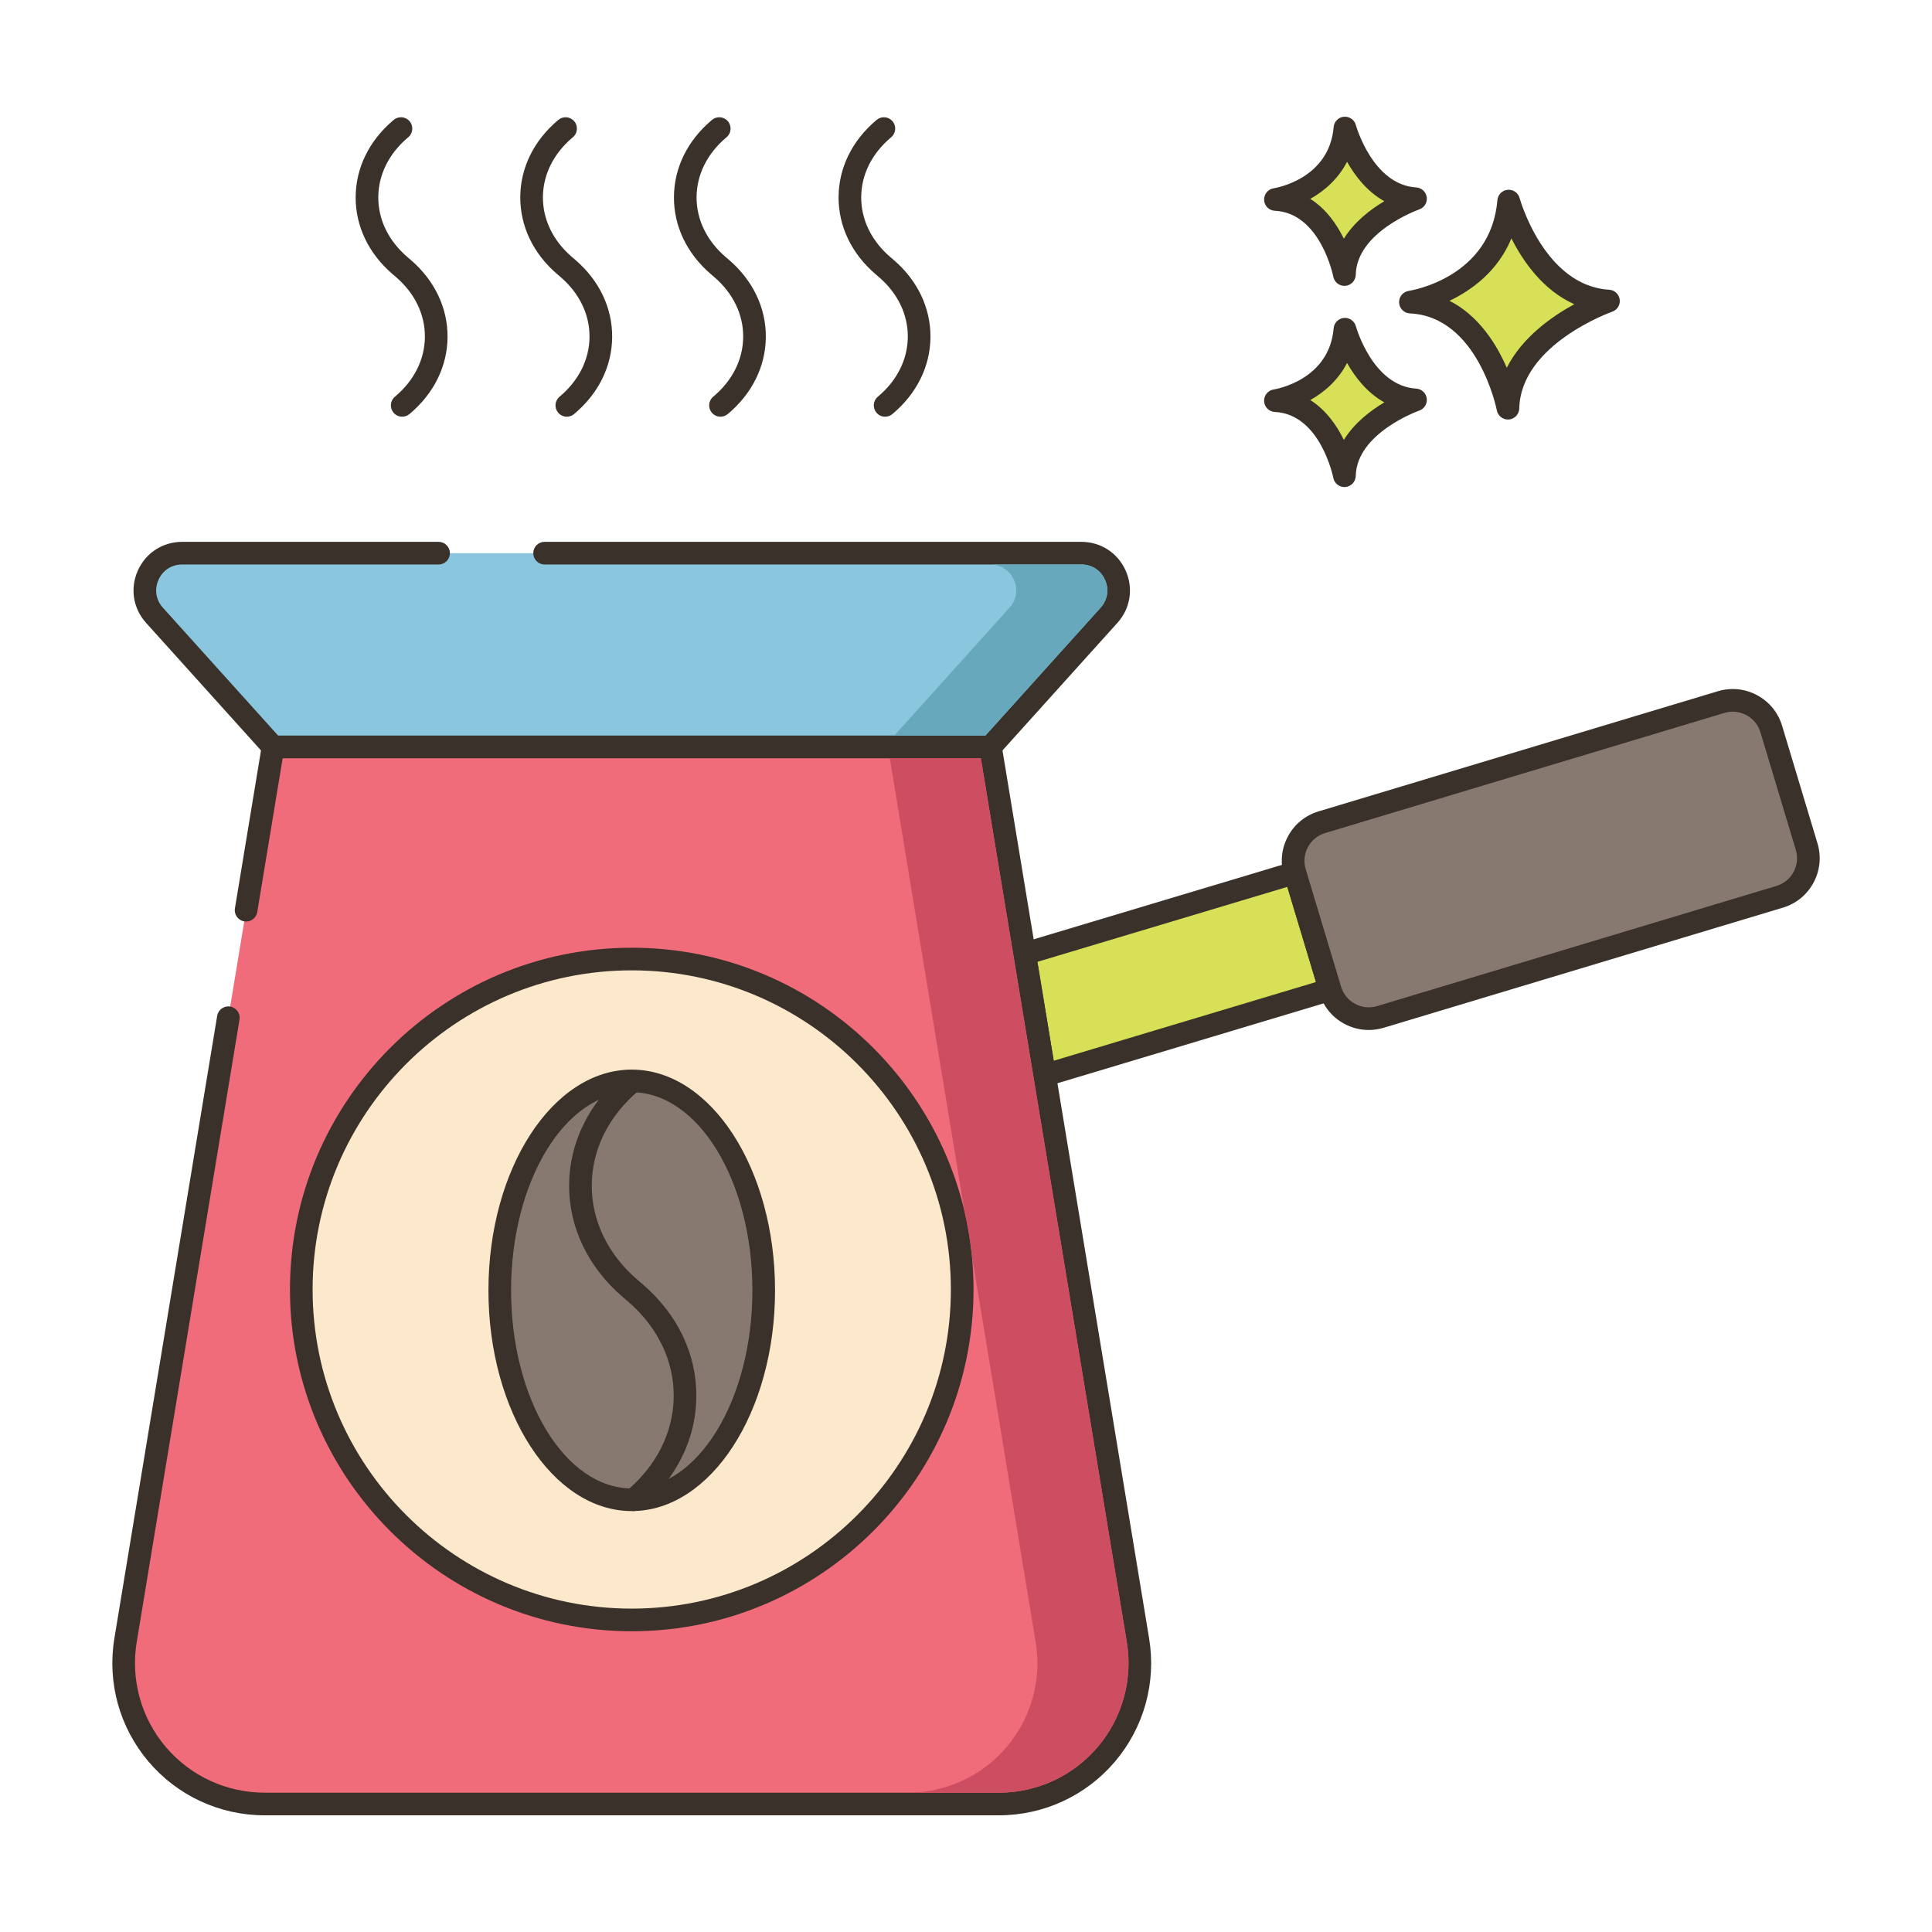 <?xml version="1.0" encoding="utf-8"?>
<!-- Generator: Adobe Illustrator 22.0.1, SVG Export Plug-In . SVG Version: 6.00 Build 0)  -->
<svg version="1.1" id="Layer_2" xmlns="http://www.w3.org/2000/svg" xmlns:xlink="http://www.w3.org/1999/xlink" x="0px" y="0px"
	 viewBox="0 0 256 256" style="enable-background:new 0 0 256 256;" xml:space="preserve">
<style type="text/css">
	.st0{fill:#3A312A;}
	.st1{fill:#D7E057;}
	.st2{fill:#FCE8CB;}
	.st3{fill:#8AC6DD;}
	.st4{fill-rule:evenodd;clip-rule:evenodd;fill:#FCE8CB;}
	.st5{fill:#F5978A;}
	.st6{fill:#87796F;}
	.st7{fill:#F16C7A;}
	.st8{fill:#68A8BC;}
	.st9{fill:#B9BC39;}
	.st10{fill:#CE4E61;}
	.st11{fill:#6B5B51;}
	.st12{fill:#CCAE8B;}
	.st13{fill-rule:evenodd;clip-rule:evenodd;fill:#F16C7A;}
</style>
<g>
	<g>
		<g>
			<path class="st1" d="M199.91,26.64c-0.974,11.564-13.025,13.389-13.025,13.389c10.347,0.487,12.925,14.059,12.925,14.059
				c0.221-9.677,13.321-14.202,13.321-14.202C203.318,39.3,199.91,26.64,199.91,26.64z"/>
		</g>
	</g>
	<g>
		<g>
			<path class="st0" d="M213.222,38.39c-8.604-0.515-11.833-12.024-11.864-12.141c-0.191-0.702-0.851-1.161-1.584-1.102
				c-0.725,0.066-1.298,0.642-1.359,1.367c-0.859,10.215-11.313,11.964-11.754,12.032c-0.763,0.116-1.313,0.791-1.273,1.561
				c0.04,0.771,0.657,1.385,1.428,1.421c9.028,0.425,11.499,12.718,11.522,12.843c0.138,0.711,0.76,1.217,1.473,1.217
				c0.042,0,0.084-0.002,0.126-0.005c0.765-0.064,1.357-0.693,1.375-1.46c0.193-8.509,12.191-12.777,12.313-12.819
				c0.676-0.234,1.092-0.914,0.994-1.622C214.519,38.973,213.936,38.432,213.222,38.39z M199.655,48.735
				c-1.356-3.131-3.709-6.907-7.587-8.877c2.931-1.404,6.408-3.913,8.201-8.272c1.552,3.071,4.2,6.88,8.335,8.723
				C205.597,41.948,201.682,44.714,199.655,48.735z"/>
		</g>
	</g>
	<g>
		<g>
			<path class="st1" d="M178.211,43.621c-0.689,8.179-9.212,9.47-9.212,9.47c7.318,0.344,9.142,9.944,9.142,9.944
				c0.156-6.844,9.422-10.045,9.422-10.045C180.622,52.575,178.211,43.621,178.211,43.621z"/>
		</g>
	</g>
	<g>
		<g>
			<path class="st0" d="M187.652,51.493c-5.766-0.345-7.972-8.186-7.994-8.265c-0.189-0.702-0.859-1.163-1.581-1.102
				c-0.726,0.065-1.3,0.643-1.361,1.368c-0.578,6.87-7.647,8.066-7.942,8.113c-0.763,0.116-1.313,0.791-1.273,1.561
				c0.04,0.771,0.657,1.385,1.428,1.421c6.035,0.284,7.724,8.644,7.739,8.726c0.136,0.713,0.759,1.22,1.473,1.22
				c0.041,0,0.083-0.002,0.125-0.005c0.765-0.063,1.358-0.693,1.376-1.461c0.13-5.708,8.331-8.633,8.412-8.661
				c0.676-0.234,1.093-0.913,0.996-1.622C188.951,52.077,188.366,51.535,187.652,51.493z M178.067,58.288
				c-0.924-1.886-2.34-3.947-4.446-5.28c1.855-1.041,3.697-2.629,4.87-4.916c1.058,1.874,2.654,3.954,4.941,5.224
				C181.583,54.416,179.443,56.056,178.067,58.288z"/>
		</g>
	</g>
	<g>
		<g>
			<path class="st1" d="M178.211,16.963c-0.689,8.179-9.212,9.471-9.212,9.471c7.318,0.344,9.142,9.944,9.142,9.944
				c0.156-6.845,9.422-10.046,9.422-10.046C180.622,25.917,178.211,16.963,178.211,16.963z"/>
		</g>
	</g>
	<g>
		<g>
			<path class="st0" d="M187.652,24.836c-5.766-0.346-7.972-8.187-7.994-8.266c-0.189-0.702-0.859-1.162-1.581-1.102
				c-0.726,0.065-1.3,0.643-1.361,1.368c-0.578,6.871-7.647,8.066-7.942,8.113c-0.763,0.116-1.313,0.791-1.273,1.561
				c0.04,0.771,0.657,1.385,1.428,1.421c6.035,0.284,7.724,8.645,7.739,8.727c0.136,0.713,0.759,1.22,1.473,1.22
				c0.041,0,0.083-0.002,0.125-0.005c0.765-0.063,1.358-0.693,1.376-1.461c0.13-5.708,8.331-8.633,8.412-8.661
				c0.676-0.234,1.093-0.913,0.996-1.622C188.951,25.42,188.366,24.879,187.652,24.836z M178.067,31.631
				c-0.924-1.886-2.34-3.947-4.447-5.28c1.856-1.041,3.698-2.63,4.871-4.917c1.058,1.874,2.654,3.955,4.941,5.225
				C181.583,27.759,179.444,29.398,178.067,31.631z"/>
		</g>
	</g>
	<g>
		<g>
			<polygon class="st1" points="171.578,115.65 135.768,126.39 138.418,142.48 176.238,131.13 			"/>
		</g>
	</g>
	<g>
		<g>
			<path class="st0" d="M177.675,130.697l-4.66-15.479c-0.239-0.792-1.075-1.241-1.867-1.004l-35.81,10.739
				c-0.723,0.217-1.172,0.936-1.05,1.681l2.649,16.091c0.07,0.425,0.32,0.8,0.687,1.028c0.24,0.15,0.516,0.228,0.794,0.228
				c0.144,0,0.29-0.021,0.432-0.063l37.82-11.351c0.381-0.114,0.701-0.376,0.89-0.727
				C177.748,131.49,177.789,131.079,177.675,130.697z M139.621,140.554l-2.158-13.106l33.111-9.93l3.795,12.607L139.621,140.554z"/>
		</g>
	</g>
	<g>
		<g>
			<path class="st6" d="M239.39,112.182l-4.688-15.581c-0.849-2.822-3.825-4.421-6.647-3.572l-52.91,15.921
				c-2.822,0.849-4.421,3.825-3.572,6.647l4.688,15.581c0.849,2.822,3.825,4.421,6.647,3.572l52.91-15.921
				C238.64,117.98,240.239,115.004,239.39,112.182z"/>
		</g>
	</g>
	<g>
		<g>
			<path class="st0" d="M240.826,111.749l-4.688-15.58c-0.526-1.748-1.702-3.188-3.311-4.052s-3.455-1.051-5.206-0.524
				l-52.909,15.921c-1.749,0.525-3.188,1.701-4.053,3.311c-0.864,1.608-1.05,3.457-0.525,5.206l4.689,15.58
				c0.526,1.748,1.702,3.188,3.311,4.052c1.009,0.542,2.112,0.817,3.227,0.817c0.662,0,1.327-0.097,1.979-0.293l52.91-15.921h-0.001
				c1.749-0.526,3.188-1.701,4.052-3.311C241.166,115.347,241.353,113.498,240.826,111.749z M237.659,115.535
				c-0.485,0.903-1.292,1.563-2.272,1.857h-0.001l-52.91,15.921c-0.98,0.296-2.019,0.191-2.921-0.294s-1.563-1.293-1.857-2.274
				l-4.688-15.579c-0.295-0.981-0.19-2.02,0.294-2.922c0.485-0.903,1.293-1.563,2.274-1.857l52.91-15.921
				c0.365-0.11,0.739-0.165,1.11-0.165c0.625,0,1.244,0.154,1.811,0.459c0.902,0.485,1.563,1.293,1.857,2.274l4.688,15.58
				C238.249,113.596,238.145,114.633,237.659,115.535z"/>
		</g>
	</g>
	<g>
		<g>
			<path class="st0" d="M54.426,34.439l-0.471-0.404c-2.481-2.135-3.841-4.939-3.83-7.899c0.011-2.965,1.395-5.767,3.894-7.886
				l0.077-0.064c0.634-0.533,0.716-1.479,0.183-2.113c-0.532-0.635-1.478-0.718-2.113-0.184l-0.081,0.069
				c-3.184,2.699-4.945,6.311-4.959,10.167c-0.014,3.852,1.717,7.468,4.874,10.185l0.471,0.404c2.492,2.145,3.852,4.962,3.83,7.934
				c-0.022,2.983-1.432,5.795-3.971,7.916c-0.636,0.531-0.72,1.478-0.189,2.113c0.296,0.354,0.723,0.538,1.152,0.538
				c0.339,0,0.68-0.114,0.961-0.349c3.226-2.696,5.019-6.317,5.047-10.196C59.328,40.802,57.597,37.169,54.426,34.439z"/>
		</g>
	</g>
	<g>
		<g>
			<path class="st0" d="M76.24,34.439l-0.471-0.404c-2.481-2.135-3.841-4.939-3.831-7.899c0.011-2.965,1.396-5.767,3.895-7.886
				l0.077-0.064c0.634-0.533,0.716-1.479,0.183-2.113c-0.532-0.635-1.479-0.718-2.113-0.184l-0.082,0.068
				c-3.184,2.7-4.946,6.312-4.959,10.168c-0.014,3.852,1.717,7.468,4.874,10.185l0.471,0.404c2.492,2.145,3.852,4.962,3.83,7.934
				c-0.021,2.983-1.432,5.795-3.97,7.916c-0.636,0.531-0.72,1.478-0.189,2.113c0.296,0.354,0.723,0.538,1.152,0.538
				c0.339,0,0.68-0.114,0.961-0.349c3.226-2.696,5.018-6.317,5.046-10.196C81.142,40.802,79.411,37.169,76.24,34.439z"/>
		</g>
	</g>
	<g>
		<g>
			<path class="st0" d="M96.602,34.439l-0.471-0.404c-2.481-2.135-3.841-4.939-3.831-7.898c0.011-2.965,1.396-5.768,3.894-7.887
				l0.077-0.064c0.634-0.533,0.716-1.479,0.183-2.113c-0.532-0.635-1.479-0.718-2.113-0.184l-0.081,0.069
				c-3.184,2.7-4.945,6.312-4.959,10.168c-0.014,3.851,1.717,7.467,4.874,10.184l0.471,0.404c2.492,2.145,3.852,4.962,3.83,7.934
				c-0.021,2.983-1.432,5.795-3.971,7.916c-0.636,0.531-0.72,1.478-0.189,2.113c0.296,0.354,0.723,0.538,1.152,0.538
				c0.339,0,0.68-0.114,0.961-0.349c3.226-2.696,5.019-6.317,5.047-10.196C101.504,40.802,99.773,37.169,96.602,34.439z"/>
		</g>
	</g>
	<g>
		<g>
			<path class="st0" d="M118.415,34.439l-0.471-0.404c-2.48-2.135-3.841-4.939-3.83-7.899c0.01-2.965,1.396-5.767,3.895-7.886
				l0.077-0.064c0.634-0.533,0.716-1.479,0.183-2.113c-0.532-0.635-1.479-0.718-2.113-0.184l-0.082,0.069
				c-3.184,2.699-4.945,6.311-4.959,10.167c-0.014,3.852,1.717,7.468,4.874,10.185l0.471,0.404c2.491,2.145,3.852,4.962,3.83,7.934
				c-0.022,2.983-1.432,5.795-3.971,7.916c-0.636,0.531-0.72,1.478-0.189,2.113c0.296,0.354,0.723,0.538,1.152,0.538
				c0.339,0,0.68-0.114,0.961-0.349c3.226-2.696,5.018-6.317,5.047-10.197C123.317,40.802,121.587,37.169,118.415,34.439z"/>
		</g>
	</g>
	<g>
		<g>
			<path class="st7" d="M150.783,217.331L131.237,98.968H36.182l-3.573,21.641l-2.352,14.243l-13.62,82.48
				c-1.877,11.369,6.893,21.706,18.415,21.706h97.316C143.89,239.037,152.66,228.7,150.783,217.331z"/>
		</g>
	</g>
	<g>
		<g>
			<path class="st0" d="M152.263,217.087L132.717,98.724c-0.119-0.725-0.745-1.256-1.479-1.256H36.182
				c-0.734,0-1.36,0.531-1.48,1.256l-3.574,21.641c-0.135,0.817,0.419,1.589,1.235,1.724c0.817,0.131,1.589-0.418,1.725-1.235
				l3.366-20.385h92.51l19.339,117.107c0.822,4.983-0.58,10.051-3.848,13.902c-3.268,3.851-8.038,6.06-13.088,6.06H35.051
				c-5.051,0-9.821-2.209-13.088-6.06c-3.268-3.852-4.669-8.919-3.847-13.902l13.62-82.479c0.135-0.817-0.418-1.589-1.235-1.724
				c-0.817-0.138-1.59,0.418-1.725,1.235l-13.62,82.479c-0.967,5.854,0.68,11.807,4.519,16.331
				c3.838,4.524,9.442,7.119,15.376,7.119h97.317c5.933,0,11.537-2.595,15.375-7.119
				C151.582,228.894,153.229,222.941,152.263,217.087z"/>
		</g>
	</g>
	<g>
		<g>
			<path class="st3" d="M143.281,73.296H24.138c-4.273,0-6.526,5.062-3.665,8.236l15.709,17.435h95.055l15.709-17.435
				C149.806,78.358,147.554,73.296,143.281,73.296z"/>
		</g>
	</g>
	<g>
		<g>
			<path class="st0" d="M149.159,75.615c-1.048-2.355-3.3-3.818-5.878-3.818H72.161c-0.829,0-1.5,0.672-1.5,1.5s0.671,1.5,1.5,1.5
				h71.121c1.396,0,2.569,0.762,3.137,2.038c0.568,1.275,0.349,2.656-0.586,3.693l-15.263,16.939H36.85L21.587,80.528
				c-0.935-1.037-1.154-2.418-0.586-3.694c0.568-1.275,1.741-2.037,3.137-2.037h33.978c0.829,0,1.5-0.672,1.5-1.5
				s-0.671-1.5-1.5-1.5H24.138c-2.578,0-4.83,1.463-5.878,3.817c-1.048,2.355-0.628,5.008,1.098,6.922l15.709,17.436
				c0.284,0.315,0.689,0.496,1.114,0.496h95.055c0.425,0,0.83-0.181,1.114-0.496l15.709-17.436
				C149.786,80.622,150.207,77.97,149.159,75.615z"/>
		</g>
	</g>
	<g>
		<g>
			
				<ellipse transform="matrix(0.099 -0.995 0.995 0.099 -94.572 237.329)" class="st2" cx="83.709" cy="170.864" rx="43.787" ry="43.787"/>
		</g>
	</g>
	<g>
		<g>
			<path class="st0" d="M83.709,125.577c-24.971,0-45.287,20.315-45.287,45.287c0,24.971,20.315,45.286,45.287,45.286
				s45.287-20.315,45.287-45.286C128.996,145.893,108.681,125.577,83.709,125.577z M83.709,213.15
				c-23.317,0-42.287-18.97-42.287-42.286c0-23.317,18.97-42.287,42.287-42.287s42.287,18.97,42.287,42.287
				C125.996,194.181,107.026,213.15,83.709,213.15z"/>
		</g>
	</g>
	<g>
		<g>
			<ellipse class="st6" cx="83.71" cy="170.976" rx="17.488" ry="27.747"/>
		</g>
	</g>
	<g>
		<g>
			<path class="st0" d="M83.709,141.729c-10.47,0-18.988,13.121-18.988,29.248s8.518,29.247,18.988,29.247
				c10.47,0,18.988-13.12,18.988-29.247S94.179,141.729,83.709,141.729z M83.709,197.224c-8.816,0-15.988-11.774-15.988-26.247
				c0-14.474,7.172-26.248,15.988-26.248s15.988,11.774,15.988,26.248C99.697,185.449,92.525,197.224,83.709,197.224z"/>
		</g>
	</g>
	<g>
		<g>
			<path class="st0" d="M85.174,170.188l-0.711-0.611c-3.919-3.373-6.069-7.817-6.052-12.515c0.017-4.706,2.205-9.146,6.161-12.5
				l0.115-0.098c0.632-0.536,0.71-1.482,0.175-2.114c-0.536-0.632-1.482-0.709-2.114-0.175l-0.116,0.099
				c-4.636,3.931-7.201,9.18-7.221,14.777c-0.021,5.589,2.5,10.845,7.096,14.8l0.711,0.611c3.937,3.388,6.085,7.852,6.051,12.569
				c-0.034,4.735-2.262,9.189-6.272,12.54c-0.636,0.531-0.72,1.478-0.189,2.113c0.296,0.354,0.723,0.538,1.152,0.538
				c0.339,0,0.68-0.114,0.961-0.349c4.698-3.926,7.308-9.189,7.348-14.821C92.31,179.44,89.791,174.161,85.174,170.188z"/>
		</g>
	</g>
	<g>
		<g>
			<path class="st10" d="M149.308,217.58l-19.34-117.11h-12.07l9.91,60.07c0.45,1.92,0.78,3.89,0.98,5.89l8.44,51.15
				c0.83,4.98-0.58,10.05-3.84,13.9c-3.27,3.85-8.04,6.06-13.09,6.06h12.07c5.05,0,9.82-2.21,13.09-6.06
				C148.718,227.63,150.128,222.56,149.308,217.58z"/>
		</g>
	</g>
	<g>
		<g>
			<path class="st8" d="M146.418,76.83c-0.57-1.27-1.74-2.03-3.14-2.03h-12.07c1.4,0,2.57,0.76,3.14,2.03
				c0.57,1.28,0.35,2.66-0.59,3.7l-15.26,16.94h12.07l15.26-16.94C146.768,79.49,146.988,78.11,146.418,76.83z"/>
		</g>
	</g>
</g>
</svg>
